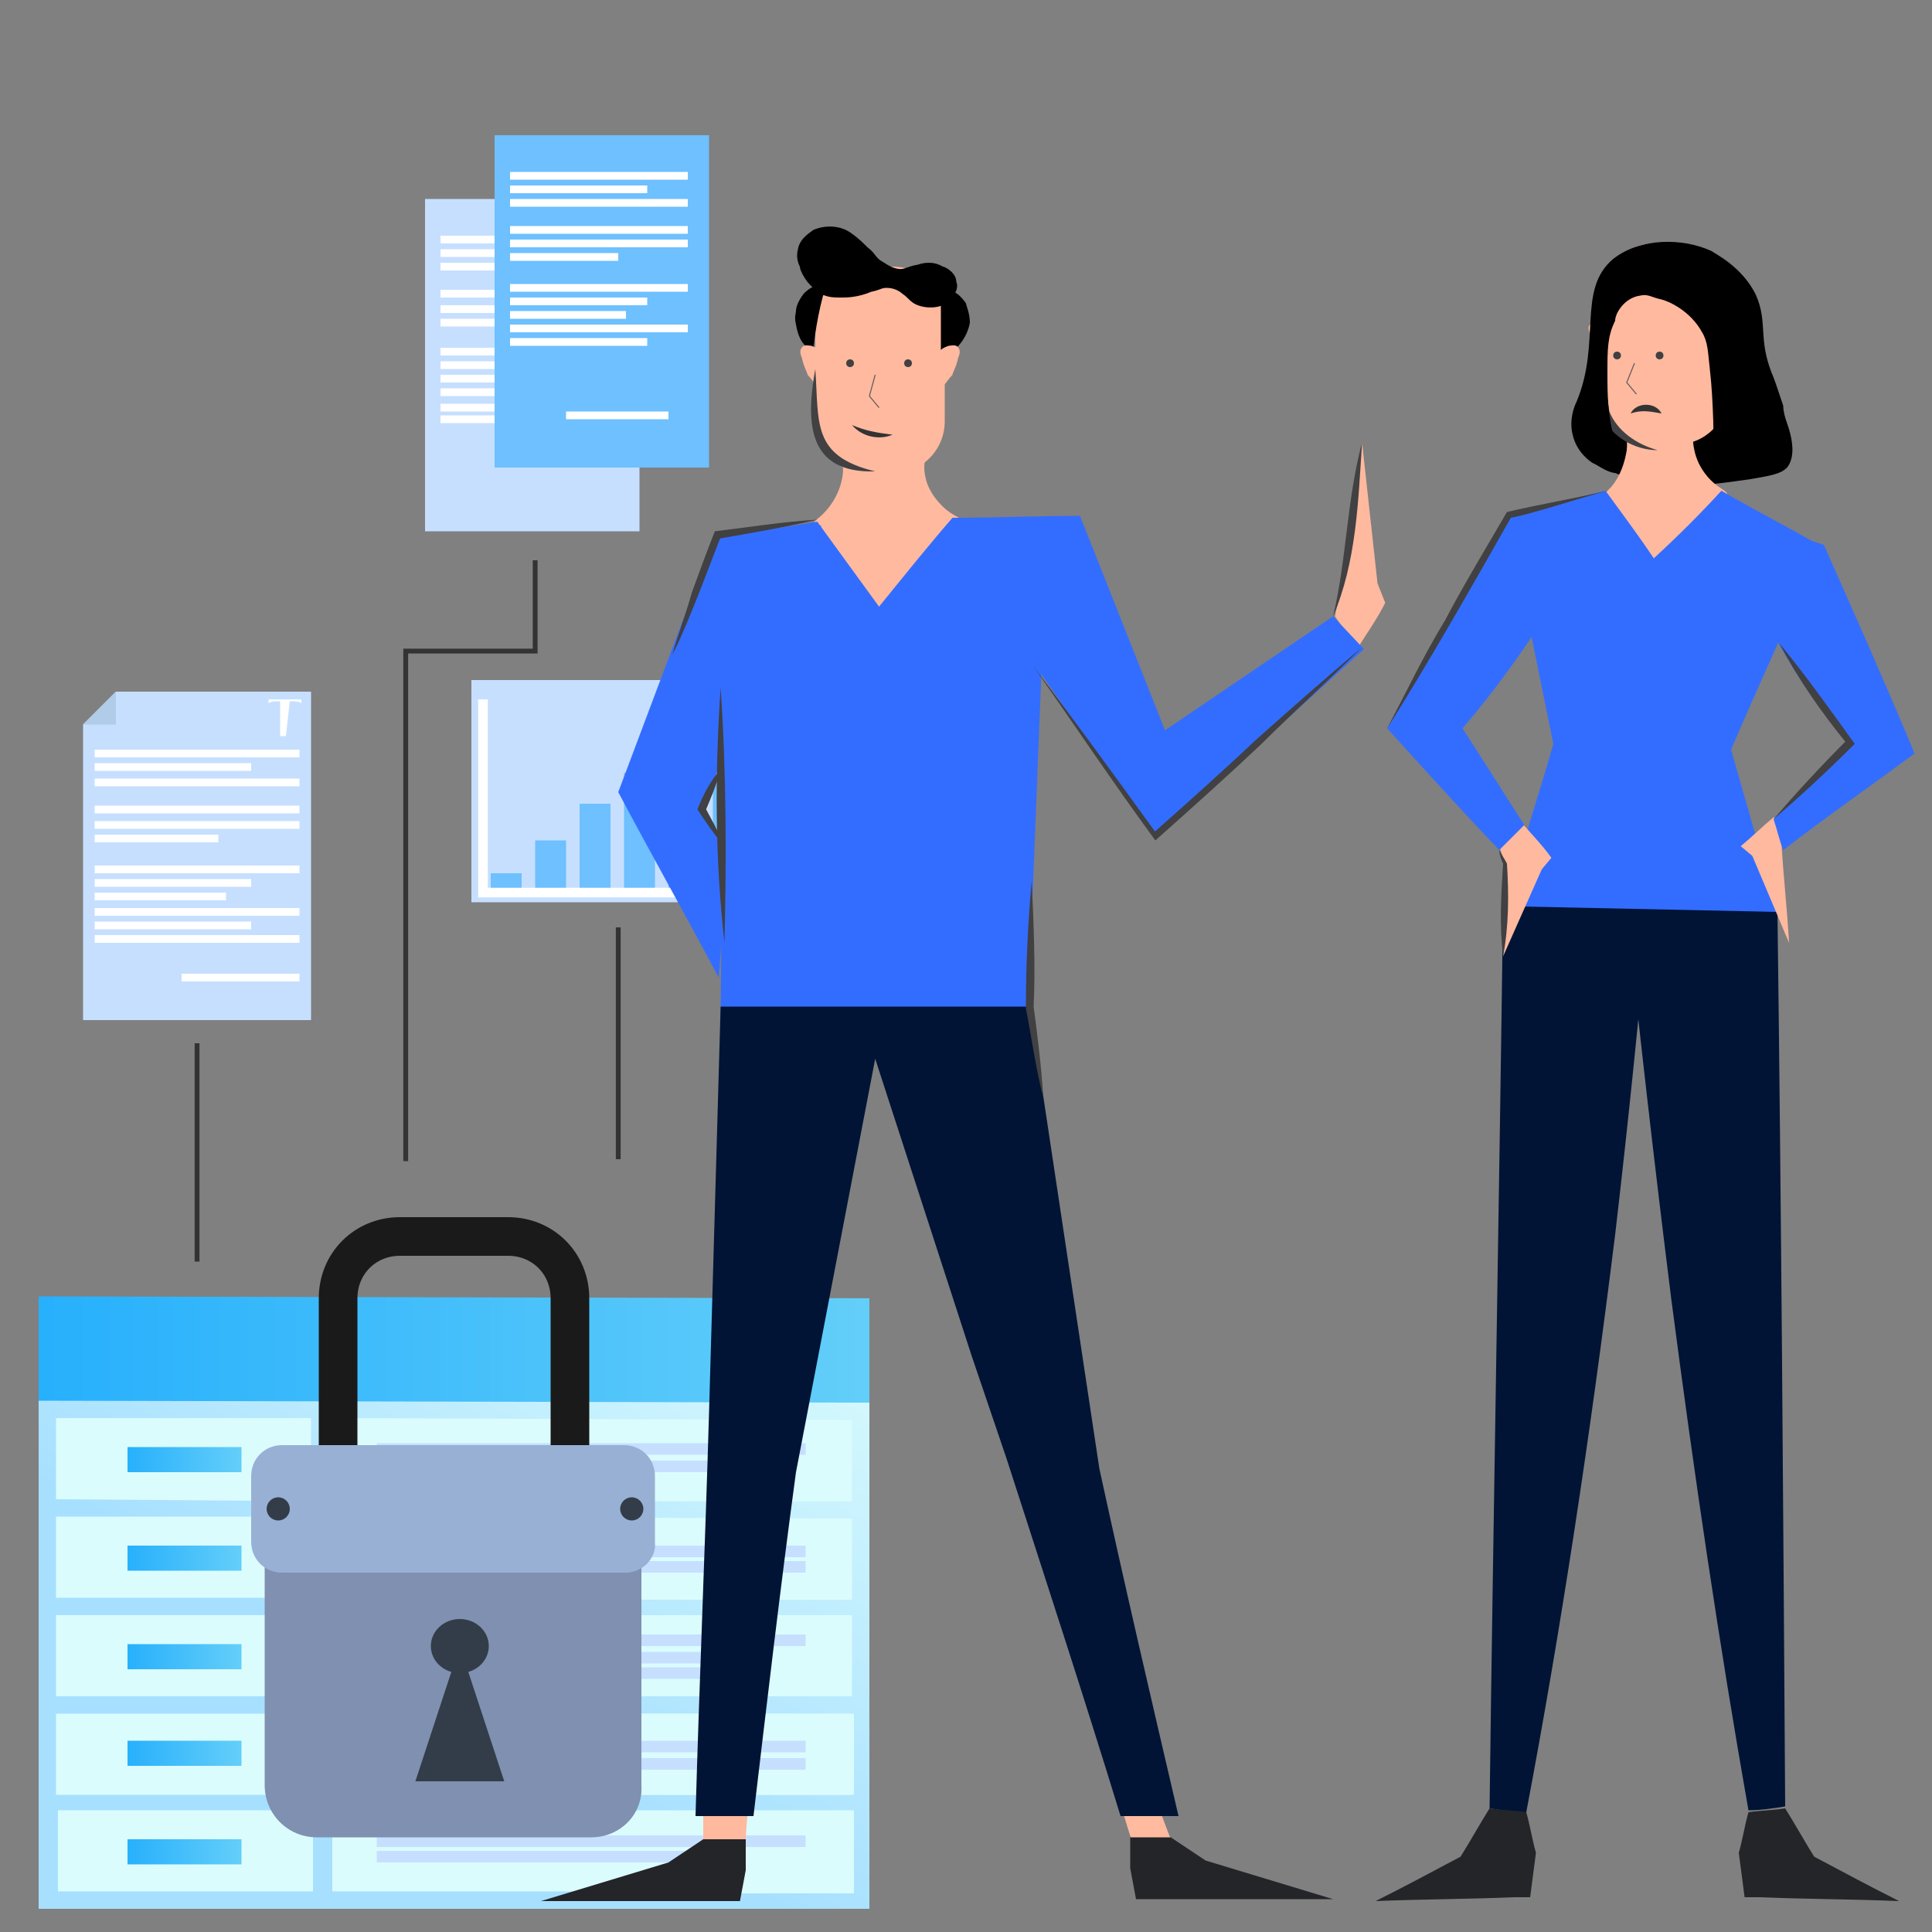 <?xml version="1.0" encoding="utf-8"?>
<!-- Generator: Adobe Illustrator 26.0.1, SVG Export Plug-In . SVG Version: 6.00 Build 0)  -->
<svg version="1.1" id="Layer_1" xmlns="http://www.w3.org/2000/svg" xmlns:xlink="http://www.w3.org/1999/xlink" x="0px" y="0px"
	 viewBox="0 0 100 100" style="enable-background:new 0 0 100 100;" xml:space="preserve">
<rect x="0" y="0" width="100" height="100" fill="#808080" stroke="none"/>
<style type="text/css">
	.st0{fill:#FFB99E;}
	.st1{fill:#C6DFFF;}
	.st2{fill:#6EC0FF;}
	.st3{fill:none;stroke:#FFFFFF;stroke-width:0.5;stroke-miterlimit:10;}
	.st4{fill:#336DFF;}
	.st5{fill:#FFBA9F;}
	.st6{fill:#242528;}
	.st7{fill:url(#SVGID_1_);}
	.st8{fill:url(#SVGID_00000067228098758145132160000011855161613755633584_);}
	.st9{fill:#DBFCFD;}
	.st10{fill:url(#SVGID_00000124851878534453452020000011260493008325995431_);}
	.st11{fill:url(#SVGID_00000154409667434606892610000007085720067338858684_);}
	.st12{fill:url(#SVGID_00000155112319345841295410000009594993049436201148_);}
	.st13{fill:url(#SVGID_00000091721873191042645650000007479394997843944368_);}
	.st14{fill:url(#SVGID_00000011745715639751981320000008734883515215426231_);}
	.st15{fill:none;stroke:#1A1A1A;stroke-width:2;stroke-miterlimit:10;}
	.st16{fill:#7F90B1;}
	.st17{fill:#99B0D5;}
	.st18{fill:#333D49;}
	.st19{fill:#011435;}
	.st20{fill:none;stroke:#58595B;stroke-width:5.000000e-02;stroke-miterlimit:10;}
	.st21{fill:#414042;}
	.st22{fill:#333333;}
	.st23{fill:#B1CCE9;}
	.st24{fill:#FFFFFF;}
	.st25{fill:none;stroke:#333333;stroke-width:0.25;stroke-miterlimit:10;}
</style>
<path class="st0" d="M43.4,22.8c-0.3,0.5,0.4,0.8,0.2,1.9c-0.1,0.6-0.4,1.3-1,1.9c-0.3,0.3-0.4,0.3-0.5,0.5c-0.2,0.7,1,1.3,2.1,2.9
	c1,1.5,1,2.7,1.4,2.7s0.3-1.2,1.5-3c0.5-0.9,0.9-1.5,1.7-1.9c0.6-0.3,1.2-0.5,1.2-0.7c0-0.2-0.5-0.3-1-0.7c0,0-0.9-0.7-1.1-1.7
	c-0.2-0.9,0.2-1.2-0.1-1.7C47.2,21.8,44,21.7,43.4,22.8z"/>
<path class="st0" d="M46.2,24.5h-1.3c-1.5,0-2.7-1.2-2.7-2.7v-5.3c0-1.5,1.2-2.7,2.7-2.7h1.3c1.5,0,2.7,1.2,2.7,2.7v5.3
	C48.9,23.3,47.7,24.5,46.2,24.5z"/>
<path d="M42.2,18.4c-0.2-0.1-0.4-0.3-0.6-0.6c-0.1-0.1-0.3-0.4-0.4-1c-0.1-0.4,0-0.6,0-0.7c0-0.2,0.1-0.5,0.4-0.9
	c0.1-0.1,0.3-0.3,0.6-0.4c0.1,0,0.2,0,0.3,0c0,0,0.1-0.1,0.2,0c0.2,0.1,0.1,0.4,0.1,0.4c0,0,0,0-0.1,0c0,0-0.1,0.1-0.1,0.1
	c-0.4,1.5-0.5,2.8-0.5,2.8C42.2,18.3,42.2,18.4,42.2,18.4z"/>
<path class="st0" d="M42.5,18.2c-0.1-0.1-0.2-0.2-0.5-0.3c-0.1,0-0.4-0.1-0.5,0.1c-0.1,0.1-0.1,0.3,0,0.5c0.1,0.5,0.3,0.8,0.3,0.9
	c0.2,0.2,0.3,0.4,0.5,0.6c0.1,0.1,0.3,0.2,0.5,0.1C43.1,19.9,43.1,18.8,42.5,18.2z"/>
<path d="M42.1,11.9c-0.1,0.1-0.7,0.4-0.8,1c-0.1,0.4,0,0.7,0.1,0.9c0,0.1,0.1,0.4,0.4,0.8c0.1,0.1,0.4,0.5,0.9,0.7
	c0.3,0.1,0.5,0.1,0.9,0.1c0.2,0,0.8,0,1.5-0.3c0.5-0.1,0.5-0.2,0.8-0.2c0.4,0,0.7,0.2,0.8,0.3c0.3,0.2,0.3,0.3,0.6,0.5
	c0.5,0.3,1.4,0.3,1.8-0.1c0.1-0.1,0.2-0.4,0.3-0.4c0.1-0.1,0.2-0.4,0.1-0.6c0-0.5-0.6-0.8-0.7-0.8c-0.5-0.3-1-0.2-1.3-0.1
	c-0.6,0.1-0.7,0.3-1.1,0.2c-0.4-0.1-0.6-0.3-0.8-0.4c-0.3-0.2-0.3-0.4-0.7-0.7c-0.2-0.2-0.5-0.5-0.8-0.7
	C43.6,11.7,42.8,11.6,42.1,11.9z"/>
<path d="M48.7,18.5c0.2,0,0.5-0.2,0.7-0.4c0,0,0,0,0,0c0.7-0.6,0.8-1.4,0.8-1.4c0-0.5-0.2-0.9-0.2-1c-0.2-0.3-0.6-0.7-0.8-0.6
	c0,0-0.2,0.1-0.2,0.5c0,0-0.1-0.1-0.2-0.1c-0.2,0-0.2,0.3-0.1,0.3c0,0,0,0,0,0c0,0,0,0,0,0.1C48.7,16.1,48.7,18.3,48.7,18.5z"/>
<g>
	<rect x="24.4" y="35.2" class="st1" width="15.7" height="11.5"/>
	<rect x="36.9" y="36" class="st2" width="1.6" height="10.1"/>
	<rect x="34.6" y="38" class="st2" width="1.6" height="8.1"/>
	<rect x="32.3" y="40" class="st2" width="1.6" height="6.2"/>
	<rect x="30" y="41.6" class="st2" width="1.6" height="4.5"/>
	<rect x="27.7" y="43.5" class="st2" width="1.6" height="2.6"/>
	<rect x="25.4" y="45.2" class="st2" width="1.6" height="1"/>
	<polyline class="st3" points="39.4,46.2 25,46.2 25,36.2 	"/>
</g>
<path class="st0" d="M48.6,18.2c0.1-0.1,0.2-0.2,0.5-0.3c0.1,0,0.4-0.1,0.5,0.1c0.1,0.1,0.1,0.3,0,0.5c-0.1,0.5-0.3,0.8-0.3,0.9
	c-0.2,0.2-0.3,0.4-0.5,0.6c-0.1,0.1-0.3,0.2-0.5,0.1C48,19.9,48,18.8,48.6,18.2z"/>
<path class="st4" d="M42.5,27.2L37,27.7l-5,13.3c1.7,3.2,3.5,6.4,5.2,9.6l0.5-6.2l-1.3-2.5l1.1-3l4.6-5.9L42.5,27.2z"/>
<path class="st0" d="M70.3,33.5c0.5-0.8,1-1.5,1.4-2.3l-0.4-1l-0.8-7.3l-0.9,7.2c-0.2,0.6-0.4,1.2-0.5,1.8
	C69.5,32.5,69.9,33,70.3,33.5z"/>
<path class="st4" d="M49.3,26.8c2.2,0,4.4-0.1,6.6-0.1l4.4,11.1l8.7-5.9l1.6,1.7l-10.8,9.8l-5.9-8.5l-0.7,17.7H37.3l0.2-23.9
	c-0.1-0.3-0.3-0.6-0.4-0.9c1.8-0.3,3.5-0.5,5.2-0.8c1.1,1.5,2.1,2.9,3.2,4.4C46.8,29.8,48,28.3,49.3,26.8z"/>
<path class="st5" d="M59.8,92.9c0.2,0.8,0.5,1.5,0.8,2.3c-0.7,0-1.3,0.1-2,0.1c-0.3-0.8-0.5-1.7-0.8-2.5
	C58.4,92.8,59.1,92.8,59.8,92.9z"/>
<polygon class="st6" points="60.6,95.1 62.4,96.3 69,98.3 59.5,98.3 58.8,98.3 58.5,96.7 58.5,95.1 "/>
<g>
	
		<linearGradient id="SVGID_1_" gradientUnits="userSpaceOnUse" x1="11.269" y1="-2.192" x2="35.711" y2="40.142" gradientTransform="matrix(1 0 0 -1 0 102)">
		<stop  offset="0.394" style="stop-color:#A7E0FF"/>
		<stop  offset="1" style="stop-color:#DBFCFD"/>
	</linearGradient>
	<rect x="2" y="67.2" class="st7" width="43" height="31.6"/>
	
		<linearGradient id="SVGID_00000028317883296904522790000011636747060412908702_" gradientUnits="userSpaceOnUse" x1="2.02" y1="32.14" x2="45" y2="32.14" gradientTransform="matrix(1 0 0 -1 0 102)">
		<stop  offset="1.978731e-03" style="stop-color:#27B0FC"/>
		<stop  offset="1" style="stop-color:#63CEF9"/>
	</linearGradient>
	<polygon style="fill:url(#SVGID_00000028317883296904522790000011636747060412908702_);" points="45,72.6 2,72.5 2,67.1 45,67.2 	
		"/>
	<polygon class="st9" points="16.1,77.7 2.9,77.6 2.9,73.4 16.1,73.4 	"/>
	<polygon class="st9" points="16.1,82.7 2.9,82.7 2.9,78.5 16.1,78.5 	"/>
	<polygon class="st9" points="16.1,87.8 2.9,87.8 2.9,83.6 16.1,83.6 	"/>
	<polygon class="st9" points="16.1,92.9 2.9,92.9 2.9,88.7 16.1,88.7 	"/>
	<rect x="3" y="93.7" class="st9" width="13.2" height="4.2"/>
	<polygon class="st9" points="44,77.7 17,77.7 17,73.4 44,73.5 	"/>
	<polygon class="st9" points="44,82.8 17,82.7 17,78.5 44,78.6 	"/>
	<polygon class="st9" points="44,87.8 17,87.8 17,83.6 44,83.6 	"/>
	<polygon class="st9" points="44,92.9 17,92.9 17,88.7 44,88.7 	"/>
	<polygon class="st9" points="44.2,97.9 17.2,97.9 17.2,93.7 44.2,93.7 	"/>
	<polygon class="st9" points="44.1,77.7 31.1,77.7 31.1,73.5 44.1,73.5 	"/>
	<polygon class="st9" points="44.1,82.8 31.1,82.8 31.1,78.6 44.1,78.6 	"/>
	<polygon class="st9" points="44.1,87.8 31.1,87.8 31.1,83.6 44.1,83.6 	"/>
	<rect x="31.1" y="88.7" class="st9" width="13.1" height="4.2"/>
	<rect x="31.1" y="93.8" class="st9" width="13.1" height="4.2"/>
	
		<linearGradient id="SVGID_00000094613124399646605310000015002038392914693762_" gradientUnits="userSpaceOnUse" x1="6.55" y1="26.425" x2="12.43" y2="26.425" gradientTransform="matrix(1 0 0 -1 0 102)">
		<stop  offset="1.978731e-03" style="stop-color:#27B0FC"/>
		<stop  offset="1" style="stop-color:#63CEF9"/>
	</linearGradient>
	<rect x="6.6" y="74.9" style="fill:url(#SVGID_00000094613124399646605310000015002038392914693762_);" width="5.9" height="1.3"/>
	<rect x="19.5" y="74.7" class="st1" width="22.2" height="0.6"/>
	<rect x="19.5" y="75.6" class="st1" width="18.1" height="0.6"/>
	<rect x="19.5" y="80" class="st1" width="22.2" height="0.6"/>
	<rect x="19.5" y="80.8" class="st1" width="22.2" height="0.6"/>
	
		<linearGradient id="SVGID_00000136370505240209183530000000616301583734680483_" gradientUnits="userSpaceOnUse" x1="6.55" y1="21.365" x2="12.43" y2="21.365" gradientTransform="matrix(1 0 0 -1 0 102)">
		<stop  offset="1.978731e-03" style="stop-color:#27B0FC"/>
		<stop  offset="1" style="stop-color:#63CEF9"/>
	</linearGradient>
	<rect x="6.6" y="80" style="fill:url(#SVGID_00000136370505240209183530000000616301583734680483_);" width="5.9" height="1.3"/>
	
		<linearGradient id="SVGID_00000111192504532611970470000007379214289476952764_" gradientUnits="userSpaceOnUse" x1="6.55" y1="16.305" x2="12.43" y2="16.305" gradientTransform="matrix(1 0 0 -1 0 102)">
		<stop  offset="1.978731e-03" style="stop-color:#27B0FC"/>
		<stop  offset="1" style="stop-color:#63CEF9"/>
	</linearGradient>
	<rect x="6.6" y="85.1" style="fill:url(#SVGID_00000111192504532611970470000007379214289476952764_);" width="5.9" height="1.3"/>
	
		<linearGradient id="SVGID_00000134241263044294281140000016564808136301111447_" gradientUnits="userSpaceOnUse" x1="6.55" y1="11.235" x2="12.43" y2="11.235" gradientTransform="matrix(1 0 0 -1 0 102)">
		<stop  offset="1.978731e-03" style="stop-color:#27B0FC"/>
		<stop  offset="1" style="stop-color:#63CEF9"/>
	</linearGradient>
	<rect x="6.6" y="90.1" style="fill:url(#SVGID_00000134241263044294281140000016564808136301111447_);" width="5.9" height="1.3"/>
	
		<linearGradient id="SVGID_00000106130377897243667990000009612009705379395994_" gradientUnits="userSpaceOnUse" x1="6.55" y1="6.175" x2="12.43" y2="6.175" gradientTransform="matrix(1 0 0 -1 0 102)">
		<stop  offset="1.978731e-03" style="stop-color:#27B0FC"/>
		<stop  offset="1" style="stop-color:#63CEF9"/>
	</linearGradient>
	<rect x="6.6" y="95.2" style="fill:url(#SVGID_00000106130377897243667990000009612009705379395994_);" width="5.9" height="1.3"/>
	<rect x="19.5" y="84.6" class="st1" width="22.2" height="0.6"/>
	<rect x="19.5" y="85.5" class="st1" width="18.6" height="0.6"/>
	<rect x="19.5" y="90.1" class="st1" width="22.2" height="0.6"/>
	<rect x="19.5" y="91" class="st1" width="22.2" height="0.6"/>
	<rect x="19.5" y="86.3" class="st1" width="20.3" height="0.6"/>
	<rect x="19.5" y="95" class="st1" width="22.2" height="0.6"/>
	<rect x="19.5" y="95.8" class="st1" width="18.1" height="0.6"/>
</g>
<g>
	<path class="st15" d="M26.3,79.9h-5.6c-1.8,0-3.2-1.4-3.2-3.2v-9.5c0-1.8,1.4-3.2,3.2-3.2h5.6c1.8,0,3.2,1.4,3.2,3.2v9.5
		C29.5,78.5,28.1,79.9,26.3,79.9z"/>
	<path class="st16" d="M30.6,95.1H16.4c-1.5,0-2.7-1.2-2.7-2.7V77.5c0-1.5,1.2-2.7,2.7-2.7h14.1c1.5,0,2.7,1.2,2.7,2.7v14.9
		C33.3,93.9,32.1,95.1,30.6,95.1z"/>
	<path class="st17" d="M32.4,81.4H14.6c-0.9,0-1.6-0.7-1.6-1.6v-3.4c0-0.9,0.7-1.6,1.6-1.6h17.7c0.9,0,1.6,0.7,1.6,1.6v3.4
		C34,80.7,33.2,81.4,32.4,81.4z"/>
	<ellipse class="st18" cx="14.4" cy="78.1" rx="0.6" ry="0.6"/>
	<ellipse class="st18" cx="32.7" cy="78.1" rx="0.6" ry="0.6"/>
	<ellipse class="st18" cx="23.8" cy="85.2" rx="1.5" ry="1.4"/>
	<polygon class="st18" points="21.5,92.2 26.1,92.2 23.8,85.2 	"/>
</g>
<path class="st0" d="M36.4,94c0,0.5,0,1,0,1.5c0.7,0.2,1.4,0.5,2.1,0.8c0.1-0.8,0.1-1.6,0.2-2.4C37.9,93.9,37.2,93.9,36.4,94z"/>
<path class="st19" d="M37.3,52.1l-0.6,21C36.5,80,36.2,87,36,94c1,0,2,0,3,0c0.7-5.9,1.4-11.9,2.2-17.8l4.1-21.4l5,15.4l1.8,5.3
	c2,6.2,4,12.3,5.9,18.5c1,0,2,0,3,0c-1.4-6-2.8-12-4.1-18l-3.6-23.9H37.3z"/>
<polyline class="st20" points="45.3,19.4 45,20.5 45.5,21.1 "/>
<circle class="st21" cx="47" cy="18.8" r="0.2"/>
<circle class="st21" cx="44" cy="18.8" r="0.2"/>
<g>
	<g>
		<path class="st21" d="M37.3,35.6c0.3,4.4,0.3,8.8,0.2,13.2C37,44.4,37,40,37.3,35.6L37.3,35.6z"/>
	</g>
	<g>
		<path class="st21" d="M37.3,39.8c-0.2,0.8-0.5,1.5-0.8,2.2l0-0.2c0.3,0.6,0.7,1.2,0.9,1.9c-0.5-0.6-0.9-1.2-1.3-1.8
			C36.4,41.1,36.8,40.4,37.3,39.8L37.3,39.8z"/>
	</g>
	<g>
		<path class="st21" d="M53.5,34.5c2.2,2.9,4.3,5.8,6.4,8.7l-0.3,0c1.8-1.6,3.6-3.2,5.4-4.9c1.8-1.6,3.6-3.2,5.5-4.8
			c-1.7,1.7-3.5,3.3-5.2,5c-1.8,1.7-3.7,3.4-5.5,5C57.6,40.5,55.6,37.5,53.5,34.5L53.5,34.5z"/>
	</g>
	<g>
		<path class="st21" d="M42.2,19.1c0.2,2.8-0.2,4.5,3.1,5.3C41.8,24.5,41.7,21.9,42.2,19.1L42.2,19.1z"/>
	</g>
	<g>
		<path class="st21" d="M42.3,26.9c-1.7,0.4-3.5,0.7-5.2,1l0.2-0.1c-0.4,1-0.8,2.1-1.2,3.1c-0.4,1-0.8,2-1.3,3
			c0.3-1.1,0.7-2.1,1-3.2c0.4-1.1,0.8-2.2,1.2-3.2C38.7,27.3,40.5,27,42.3,26.9L42.3,26.9z"/>
	</g>
</g>
<polygon class="st6" points="36.4,95.2 34.6,96.4 28,98.4 37.5,98.4 38.3,98.4 38.6,96.8 38.6,95.2 "/>
<g>
	<path class="st22" d="M44.1,22c0.7,0.3,1.3,0.4,2.1,0.5C45.5,22.8,44.6,22.6,44.1,22L44.1,22z"/>
</g>
<path d="M82.4,20.8c-0.4,0.8-0.8,1.7-0.4,2.5c0.4,0.9,1.4,1.1,2.5,1.5c1.9,0.5,3.4,0.4,6.1,0c1.2-0.2,1.6-0.3,1.9-0.6
	c0.7-0.9-0.1-2.7-0.6-3.6c-0.5-0.8-1.2-1.3-1.7-1.7c-1.4-1-2.8-2-4.4-1.7C83.8,17.6,82.9,19.6,82.4,20.8z"/>
<path class="st19" d="M77.8,46.6c-0.2,15.7-0.5,31.3-0.7,47c0.6,0.1,1.3,0.2,1.9,0.2c1.8-9.5,3.3-19.4,4.6-29.9
	c0.7-6,1.3-11.9,1.8-17.6C82.9,46.4,80.4,46.5,77.8,46.6z"/>
<path class="st19" d="M92,47.1c0.2,15.5,0.3,31,0.4,46.4c-0.6,0.1-1.3,0.2-1.9,0.2c-1.5-8.5-2.8-17.3-4-26.5
	c-0.9-7.2-1.7-14.2-2.4-21C86.8,46.6,89.4,46.9,92,47.1z"/>
<path class="st6" d="M92.4,93.6c0.5,0.8,1,1.7,1.5,2.5c1.5,0.8,3,1.6,4.4,2.3c-2.4-0.1-4.8-0.1-7.2-0.2h-0.8l-0.3-2.3
	c0.2-0.7,0.3-1.4,0.5-2.1C91.2,93.7,91.8,93.7,92.4,93.6z"/>
<path class="st0" d="M84,21.4c-0.2,0.5,0.3,0.8,0.2,1.9c-0.1,0.6-0.3,1.3-0.8,1.9c-0.3,0.3-0.3,0.3-0.4,0.5
	c-0.2,0.7,0.8,1.3,1.7,2.8c0.8,1.5,0.8,2.6,1.2,2.6s0.3-1.2,1.2-2.9c0.4-0.8,0.8-1.4,1.4-1.9c0.5-0.3,0.9-0.4,0.9-0.7
	c0-0.2-0.4-0.3-0.8-0.7c0,0-0.7-0.6-0.9-1.6c-0.2-0.9,0.1-1.2-0.1-1.6C87.1,20.5,84.4,20.4,84,21.4z"/>
<path class="st0" d="M86.8,23h-1.2c-1.4,0-2.6-1.2-2.6-2.6v-5.2c0-1.4,1.2-2.6,2.6-2.6h1.2c1.4,0,2.6,1.2,2.6,2.6v5.2
	C89.4,21.9,88.2,23,86.8,23z"/>
<path class="st0" d="M83.3,17c-0.1-0.1-0.2-0.2-0.5-0.3c-0.1,0-0.4-0.1-0.5,0.1c-0.1,0.1-0.1,0.2,0,0.5c0.1,0.5,0.3,0.8,0.3,0.9
	c0.1,0.2,0.2,0.4,0.5,0.5c0.1,0.1,0.3,0.2,0.4,0.1C83.9,18.6,83.9,17.5,83.3,17z"/>
<path class="st0" d="M89.1,17c0.1-0.1,0.2-0.2,0.5-0.3c0.1,0,0.4-0.1,0.5,0.1c0.1,0.1,0.1,0.2,0,0.5c-0.1,0.5-0.3,0.8-0.3,0.9
	c-0.1,0.2-0.2,0.4-0.5,0.5c-0.1,0.1-0.3,0.2-0.4,0.1C88.6,18.6,88.6,17.5,89.1,17z"/>
<path class="st6" d="M77.1,93.6c-0.5,0.8-1,1.7-1.5,2.5c-1.5,0.8-3,1.6-4.4,2.3c2.4-0.1,4.8-0.1,7.2-0.2h0.8l0.3-2.3
	c-0.2-0.7-0.3-1.4-0.5-2.1C78.4,93.7,77.7,93.7,77.1,93.6z"/>
<path class="st4" d="M89.1,25.4c1.7,1,3.5,1.9,5.2,2.9c-1.6,3.5-3.2,7-4.7,10.5c0.8,2.8,1.6,5.6,2.4,8.4c-4.7-0.1-9.4-0.2-14.2-0.3
	c0.9-2.8,1.8-5.6,2.6-8.4c-0.8-3.9-1.6-7.9-2.4-11.8c1.7-0.4,3.4-0.9,5.1-1.3c0.8,1.1,1.7,2.3,2.5,3.5C86.9,27.7,88,26.6,89.1,25.4z
	"/>
<polyline class="st20" points="84.6,18.8 84.2,19.8 84.7,20.4 "/>
<path class="st0" d="M78.6,42.4c0.6,0.7,1.2,1.3,1.7,2L79.8,45l-2,4.5c0.1-1.6,0.1-3.2,0.1-4.8c-0.1-0.3-0.2-0.6-0.3-0.9
	C77.9,43.3,78.3,42.9,78.6,42.4z"/>
<path class="st4" d="M83.3,25.9c-1.7,0.3-3.5,0.5-5.2,0.8c-2.1,3.7-4.2,7.3-6.3,11c1.9,2.1,3.8,4.2,5.8,6.3c0.4-0.4,0.9-0.9,1.3-1.3
	c-1.1-1.7-2.1-3.3-3.2-5c1.8-2.1,3.6-4.6,5.4-7.6C81.9,28.6,82.7,27.2,83.3,25.9z"/>
<ellipse class="st21" cx="85.9" cy="18.4" rx="0.2" ry="0.2"/>
<ellipse class="st21" cx="83.7" cy="18.4" rx="0.2" ry="0.2"/>
<g>
	<g>
		<path class="st21" d="M83,17.9c0.1,1.1,0.1,2.3,0.3,3.4c0.4,1,1.4,1.7,2.5,2c-1.2,0-2.4-0.7-2.9-1.8C82.7,20.2,82.8,19,83,17.9
			L83,17.9z"/>
	</g>
</g>
<path d="M84.9,15.3c0.4-0.1,0.6,0.1,1.1,0.2c0.4,0.1,1.5,0.6,2.1,1.7c0.3,0.5,0.3,1,0.4,1.9c0.2,1.7,0.2,4,0.2,4
	c0,0.2,0,0.5,0.2,0.8c0.4,0.6,1.2,0.6,1.7,0.6c0.7,0,1.5,0.1,1.9-0.4c0.3-0.4,0.2-1,0-2.1c-0.1-0.4-0.2-0.7-0.2-1
	c-0.3-0.9-0.5-1.5-0.6-1.7c-0.7-1.8-0.2-2.6-0.8-4c-0.7-1.5-2.2-2.2-2.3-2.3c-1.5-0.7-3.7-0.7-5.1,0.4c-1.9,1.6-0.6,4.3-1.9,7.4
	c-0.1,0.2-0.4,0.9-0.2,1.7c0.2,0.9,0.9,1.4,1.1,1.5c0.1,0,1,0.7,1.3,0.4c0.2-0.2,0-0.7-0.2-1.5c-0.4-1.4-0.4-2.5-0.4-3.6
	c0-1.2,0-1.9,0.4-2.7C83.6,16.2,84.1,15.4,84.9,15.3z"/>
<path class="st0" d="M91.8,42.3c-0.6,0.5-1.1,1-1.7,1.5l0.6,0.5l1.9,4.5c-0.1-1.8-0.3-3.5-0.4-5.3c0-0.3-0.1-0.7-0.1-1
	C92,42.5,91.9,42.4,91.8,42.3z"/>
<path class="st4" d="M89.5,26.5c1.6,0.6,3.3,1.2,4.9,1.7c1.6,3.6,3.2,7.2,4.7,10.8c-2.3,1.7-4.6,3.3-6.8,5c-0.2-0.5-0.3-1-0.5-1.6
	c1.3-1.3,2.6-2.6,3.9-3.9c-1.5-1.7-3.3-4.2-4.8-7.5C90.2,29.4,89.8,27.9,89.5,26.5z"/>
<g>
	<g>
		<g>
			<polygon class="st1" points="16.1,35.8 6,35.8 4.3,37.5 4.3,52.8 16.1,52.8 			"/>
			<polygon class="st23" points="4.3,37.5 6,35.8 6,37.5 			"/>
		</g>
		<rect x="4.9" y="38.8" class="st24" width="10.6" height="0.4"/>
		<rect x="4.9" y="39.5" class="st24" width="8.1" height="0.4"/>
		<rect x="4.9" y="40.3" class="st24" width="10.6" height="0.4"/>
		<rect x="4.9" y="41.7" class="st24" width="10.6" height="0.4"/>
		<rect x="4.9" y="42.5" class="st24" width="10.6" height="0.4"/>
		<rect x="4.9" y="43.2" class="st24" width="6.4" height="0.4"/>
		<rect x="4.9" y="44.8" class="st24" width="10.6" height="0.4"/>
		<rect x="4.9" y="45.5" class="st24" width="8.1" height="0.4"/>
		<rect x="4.9" y="46.2" class="st24" width="6.8" height="0.4"/>
		<rect x="4.9" y="47" class="st24" width="10.6" height="0.4"/>
		<rect x="4.9" y="47.7" class="st24" width="8.1" height="0.4"/>
		<rect x="4.9" y="48.4" class="st24" width="10.6" height="0.4"/>
		<rect x="9.4" y="50.4" class="st24" width="6.1" height="0.4"/>
	</g>
	<g>
		<path class="st24" d="M14.8,38.1h-0.3v-1.8h-0.2c-0.3,0-0.4,0.1-0.4,0.1l0,0v-0.2h1.7v0.2l0,0c0,0-0.1-0.1-0.4-0.1h-0.2L14.8,38.1
			L14.8,38.1z"/>
	</g>
</g>
<g>
	<path class="st22" d="M84.4,21.4c0.3-0.6,1.3-0.6,1.6,0C85.4,21.3,85,21.2,84.4,21.4L84.4,21.4z"/>
</g>
<g>
	<rect x="22" y="10.3" class="st1" width="11.1" height="17.2"/>
	<rect x="22.8" y="12.2" class="st24" width="9.2" height="0.4"/>
	<rect x="22.8" y="12.9" class="st24" width="7.1" height="0.4"/>
	<rect x="22.8" y="13.6" class="st24" width="9.2" height="0.4"/>
	<rect x="22.8" y="15" class="st24" width="9.2" height="0.4"/>
	<rect x="22.8" y="15.8" class="st24" width="9.2" height="0.4"/>
	<rect x="22.8" y="16.5" class="st24" width="5.6" height="0.4"/>
	<rect x="22.8" y="18" class="st24" width="9.2" height="0.4"/>
	<rect x="22.8" y="18.7" class="st24" width="7.1" height="0.4"/>
	<rect x="22.8" y="19.4" class="st24" width="6" height="0.4"/>
	<rect x="22.8" y="20.1" class="st24" width="9.2" height="0.4"/>
	<rect x="22.8" y="20.9" class="st24" width="7.1" height="0.4"/>
	<rect x="22.8" y="21.5" class="st24" width="9.2" height="0.4"/>
</g>
<g>
	<rect x="25.6" y="7" class="st2" width="11.1" height="17.2"/>
	<rect x="26.4" y="8.9" class="st24" width="9.2" height="0.4"/>
	<rect x="26.4" y="9.6" class="st24" width="7.1" height="0.4"/>
	<rect x="26.4" y="10.3" class="st24" width="9.2" height="0.4"/>
	<rect x="26.4" y="11.7" class="st24" width="9.2" height="0.4"/>
	<rect x="26.4" y="12.4" class="st24" width="9.2" height="0.4"/>
	<rect x="26.4" y="13.1" class="st24" width="5.6" height="0.4"/>
	<rect x="26.4" y="14.7" class="st24" width="9.2" height="0.4"/>
	<rect x="26.4" y="15.4" class="st24" width="7.1" height="0.4"/>
	<rect x="26.4" y="16.1" class="st24" width="6" height="0.4"/>
	<rect x="26.4" y="16.8" class="st24" width="9.2" height="0.4"/>
	<rect x="26.4" y="17.5" class="st24" width="7.1" height="0.4"/>
</g>
<rect x="29.3" y="21.3" class="st24" width="5.3" height="0.4"/>
<line class="st25" x1="32" y1="48" x2="32" y2="60"/>
<polyline class="st25" points="27.7,29 27.7,33.7 21,33.7 21,60.1 "/>
<line class="st25" x1="10.2" y1="54" x2="10.2" y2="65.3"/>
<g>
	<path class="st21" d="M83.2,25.4c-1.5,0.4-3.9,1.2-5,1.4c-2.1,3.7-4.2,7.4-6.4,10.9c1-1.9,1.9-3.8,3-5.6c1-1.9,2.1-3.7,3.2-5.6
		C79.7,26.1,81.5,25.8,83.2,25.4L83.2,25.4z"/>
</g>
<g>
	<path class="st21" d="M92.1,33.3c1.4,1.7,2.6,3.4,3.9,5.2l-0.1,0.1c-1.3,1.3-2.7,2.6-4.1,3.8c1.2-1.4,2.5-2.8,3.8-4.1l0,0.2
		C94.3,36.9,93.1,35.2,92.1,33.3L92.1,33.3z"/>
</g>
<g>
	<path class="st21" d="M69,31.9c0.7-2.9,0.7-6,1.5-9C70.3,26,70.2,29.1,69,31.9L69,31.9z"/>
</g>
<g>
	<path class="st21" d="M77.6,44c0.1,0.2,0.3,0.5,0.4,0.7c0.1,1.6,0.1,3.2-0.2,4.8c-0.2-1.6-0.1-3.2,0-4.8l0,0
		C77.7,44.5,77.6,44.2,77.6,44L77.6,44z"/>
</g>
<g>
	<path class="st21" d="M53.4,45.6c0.1,2.1,0.2,4.5,0.1,6.5c0.2,1.5,0.4,3.1,0.5,4.7c-0.4-1.5-0.6-3.1-0.9-4.6
		C53.1,50,53.2,47.8,53.4,45.6L53.4,45.6z"/>
</g>
</svg>
